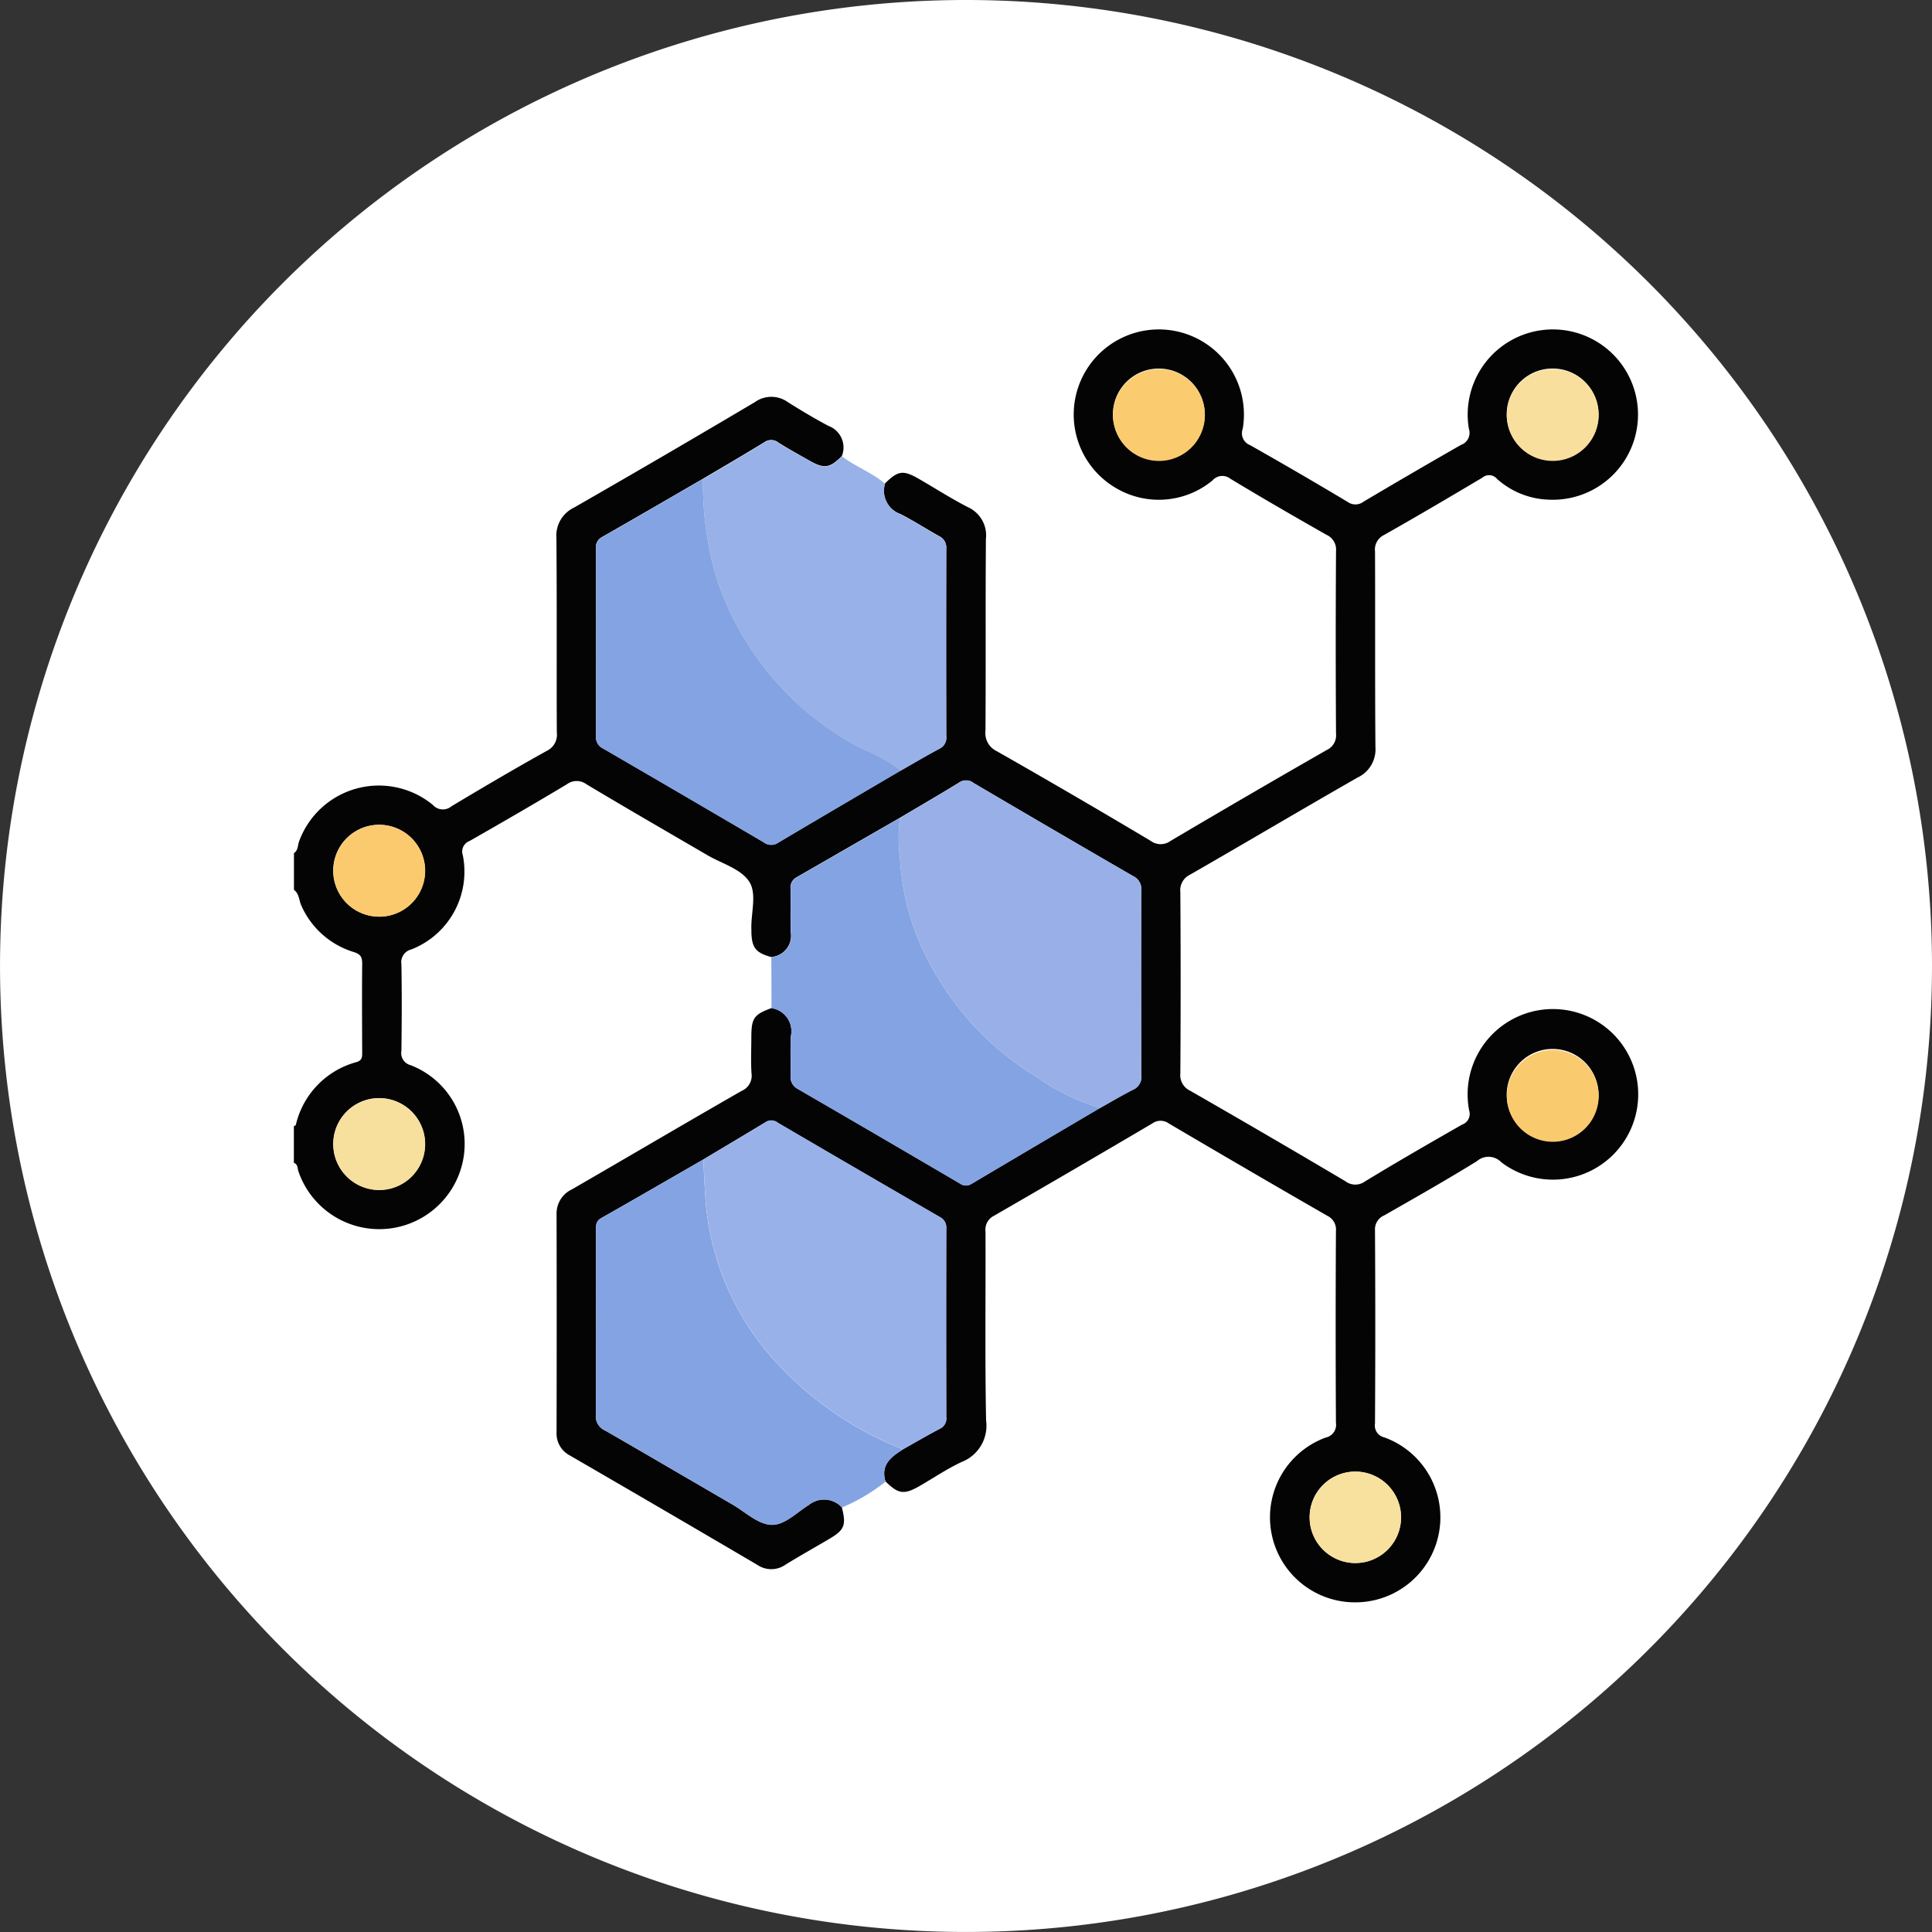 <svg xmlns="http://www.w3.org/2000/svg" width="71.869" height="71.87" viewBox="0 0 71.869 71.87">
  <rect x="0" y="0" width="71.869" height="71.87" fill="#333333" stroke="none"/>
  <g id="Grupo_261809" data-name="Grupo 261809" transform="translate(5144.962 6360.694)">
    <path id="Trazado_277700" data-name="Trazado 277700" d="M715.907,825.241a35.934,35.934,0,1,1-35.935-35.935,35.935,35.935,0,0,1,35.935,35.935" transform="translate(-5789 -7150)" fill="#fff"/>
    <path id="Trazado_277763" data-name="Trazado 277763" d="M672.731,824.909c-.59-.164-.732-.348-.742-.963,0-.017,0-.033,0-.049-.028-.615.225-1.346-.092-1.812s-1.014-.657-1.546-.968c-1.5-.875-3-1.741-4.491-2.633a.614.614,0,0,0-.74,0c-1.2.718-2.4,1.415-3.614,2.106a.421.421,0,0,0-.251.534,3.109,3.109,0,0,1-1.914,3.5.487.487,0,0,0-.371.555c.019,1.072.014,2.146,0,3.219a.461.461,0,0,0,.338.53,3.141,3.141,0,0,1,1.989,3.336,3.178,3.178,0,0,1-6.156.622c-.041-.11-.014-.27-.171-.323V831.2c.025-.017.067-.029.074-.052a3.159,3.159,0,0,1,2.252-2.332c.212-.062.216-.187.215-.359-.005-1.1-.01-2.207,0-3.31,0-.252-.069-.349-.321-.428A3.126,3.126,0,0,1,655.251,823c-.094-.2-.078-.446-.278-.592v-1.367c.158-.1.135-.282.188-.426a3.158,3.158,0,0,1,4.976-1.369.5.5,0,0,0,.7.05c1.168-.7,2.345-1.393,3.536-2.056a.664.664,0,0,0,.378-.689c-.011-2.409.006-4.818-.015-7.227a1.156,1.156,0,0,1,.654-1.135q3.379-1.938,6.732-3.926a1.05,1.05,0,0,1,1.22,0c.494.312,1,.613,1.513.886a.855.855,0,0,1,.5,1.12c-.455.458-.659.486-1.229.159-.379-.216-.762-.425-1.13-.659a.431.431,0,0,0-.524-.013c-.757.463-1.524.909-2.287,1.361-1.25.724-2.5,1.452-3.753,2.166a.424.424,0,0,0-.224.434q.006,3.488,0,6.974a.458.458,0,0,0,.266.457q2.989,1.734,5.97,3.486a.456.456,0,0,0,.533.02c1.519-.9,3.047-1.8,4.571-2.691.479-.273.952-.556,1.439-.812a.454.454,0,0,0,.25-.473q-.008-3.481,0-6.964a.465.465,0,0,0-.265-.466c-.482-.267-.945-.57-1.435-.82a.919.919,0,0,1-.577-1.139c.49-.483.676-.507,1.277-.159s1.194.728,1.814,1.046a1.149,1.149,0,0,1,.662,1.18c-.019,2.376,0,4.752-.016,7.127a.745.745,0,0,0,.423.768q2.879,1.638,5.722,3.334a.623.623,0,0,0,.744,0q2.892-1.71,5.808-3.381a.6.6,0,0,0,.343-.611q-.021-3.393,0-6.786a.6.6,0,0,0-.356-.607c-1.2-.682-2.394-1.372-3.575-2.086a.484.484,0,0,0-.666.066,3.134,3.134,0,0,1-3.557.3,3.166,3.166,0,1,1,4.684-2.225.475.475,0,0,0,.275.611q1.823,1.031,3.62,2.106a.5.5,0,0,0,.605-.008q1.8-1.068,3.619-2.108a.473.473,0,0,0,.293-.6,3.168,3.168,0,1,1,3,2.638,3.03,3.03,0,0,1-1.952-.772.382.382,0,0,0-.542-.05c-1.213.722-2.43,1.439-3.659,2.134a.6.6,0,0,0-.338.616c.011,2.425-.005,4.85.015,7.274a1.157,1.157,0,0,1-.66,1.132c-2.086,1.192-4.152,2.418-6.235,3.615a.638.638,0,0,0-.362.652q.021,3.369,0,6.737a.637.637,0,0,0,.366.649q2.893,1.66,5.764,3.36a.613.613,0,0,0,.738.014c1.192-.726,2.4-1.422,3.614-2.115a.42.42,0,0,0,.261-.528,3.173,3.173,0,1,1,1.2,1.932.658.658,0,0,0-.913-.042c-1.134.7-2.29,1.356-3.446,2.016a.562.562,0,0,0-.343.563q.021,3.588,0,7.176a.452.452,0,0,0,.351.52,3.163,3.163,0,0,1-1.051,6.135,3.162,3.162,0,0,1-1.134-6.13.483.483,0,0,0,.381-.551q-.02-3.564,0-7.128a.569.569,0,0,0-.325-.573q-2.953-1.7-5.891-3.432a.525.525,0,0,0-.616,0q-2.937,1.731-5.89,3.435a.573.573,0,0,0-.314.584c.009,2.344-.023,4.688.022,7.03a1.445,1.445,0,0,1-.9,1.539c-.543.252-1.044.593-1.564.893-.587.338-.8.309-1.28-.168-.188-.626.214-.926.663-1.2.451-.253.9-.515,1.356-.756a.417.417,0,0,0,.239-.43q-.008-3.51,0-7.021a.433.433,0,0,0-.245-.428q-3.012-1.745-6.015-3.5a.383.383,0,0,0-.446-.034c-.775.471-1.556.932-2.335,1.4-1.264.728-2.526,1.46-3.795,2.179-.2.114-.189.274-.189.452,0,2.29.006,4.581-.007,6.871a.57.57,0,0,0,.334.569c1.589.914,3.17,1.842,4.754,2.763.463.269.913.706,1.4.75.513.046.972-.452,1.437-.738a.9.9,0,0,1,1.228.092c.168.669.1.842-.5,1.191-.531.312-1.069.614-1.594.937a.918.918,0,0,1-1.044.014q-3.48-2.046-6.975-4.07a.924.924,0,0,1-.5-.873q.009-4.049,0-8.1a.99.99,0,0,1,.575-.931c2.106-1.218,4.2-2.453,6.312-3.663a.611.611,0,0,0,.365-.649c-.029-.438-.008-.878-.007-1.317,0-.74.086-.866.747-1.113a.867.867,0,0,1,.725,1.036c-.03.486,0,.975-.011,1.463a.5.5,0,0,0,.273.511q3.015,1.745,6.019,3.511a.381.381,0,0,0,.443.012q2.385-1.419,4.778-2.822c.41-.229.813-.47,1.231-.681a.517.517,0,0,0,.3-.542q-.014-3.435,0-6.87a.535.535,0,0,0-.315-.534q-2.969-1.718-5.924-3.458a.448.448,0,0,0-.53-.021c-.731.451-1.474.881-2.212,1.318q-1.919,1.105-3.839,2.209a.431.431,0,0,0-.226.439c.01.536-.01,1.073.007,1.609a.791.791,0,0,1-.728.918m-12.876,6.954a1.708,1.708,0,1,0-3.416.008,1.708,1.708,0,0,0,3.416-.008m0-10.182a1.708,1.708,0,1,0-3.416.037,1.708,1.708,0,0,0,3.416-.037m43.653,8.333a1.708,1.708,0,0,0-3.416.05,1.708,1.708,0,1,0,3.416-.05m-14.649-25.277a1.708,1.708,0,1,0-1.71,1.7,1.7,1.7,0,0,0,1.71-1.7m14.649.022a1.708,1.708,0,1,0-1.732,1.676,1.7,1.7,0,0,0,1.732-1.676m-9.034,39.293a1.7,1.7,0,0,0-.03,3.4,1.7,1.7,0,1,0,.03-3.4" transform="translate(-5789 -7150)" fill="#040404"/>
    <path id="Trazado_277764" data-name="Trazado 277764" d="M676.963,807.3a.919.919,0,0,0,.577,1.139c.49.251.952.554,1.434.821a.464.464,0,0,1,.266.465q-.011,3.483,0,6.965a.453.453,0,0,1-.251.472c-.486.257-.96.54-1.438.812a5.818,5.818,0,0,0-1.426-.8,10.983,10.983,0,0,1-5.446-6.412,12.384,12.384,0,0,1-.49-3.632c.764-.453,1.531-.9,2.288-1.361a.429.429,0,0,1,.524.013c.367.233.751.442,1.129.659.571.326.774.3,1.23-.16.5.388,1.118.6,1.6,1.02" transform="translate(-5789 -7150)" fill="#98b1e8"/>
    <path id="Trazado_277765" data-name="Trazado 277765" d="M672.731,824.909a.791.791,0,0,0,.728-.918c-.017-.535,0-1.072-.007-1.608a.433.433,0,0,1,.226-.44q1.923-1.1,3.839-2.208a5.684,5.684,0,0,0,0,1.486,9.218,9.218,0,0,0,1,3.72,10.93,10.93,0,0,0,4.1,4.438,8.386,8.386,0,0,0,2.346,1.143q-2.39,1.41-4.778,2.822a.38.38,0,0,1-.443-.012q-3.006-1.761-6.019-3.51a.5.5,0,0,1-.272-.512c.014-.487-.02-.977.01-1.463a.868.868,0,0,0-.725-1.036q0-.951-.005-1.9" transform="translate(-5789 -7150)" fill="#84a3e2"/>
    <path id="Trazado_277766" data-name="Trazado 277766" d="M675.357,845.381a.9.9,0,0,0-1.228-.092c-.465.286-.924.784-1.437.738-.485-.044-.935-.481-1.4-.75-1.585-.921-3.165-1.849-4.754-2.763a.568.568,0,0,1-.334-.569c.013-2.29.007-4.581.007-6.871,0-.178-.013-.338.188-.452,1.269-.719,2.531-1.451,3.8-2.179.032.533.049,1.065.092,1.6a10.033,10.033,0,0,0,2.75,6.081,12.686,12.686,0,0,0,4.6,3.1c-.448.274-.85.574-.663,1.2a7.007,7.007,0,0,1-1.623.961" transform="translate(-5789 -7150)" fill="#84a3e2"/>
    <path id="Trazado_277767" data-name="Trazado 277767" d="M684.963,830.522a8.4,8.4,0,0,1-2.346-1.143,10.923,10.923,0,0,1-4.1-4.438,9.191,9.191,0,0,1-1-3.72,5.687,5.687,0,0,1,0-1.486c.739-.438,1.482-.868,2.213-1.319a.448.448,0,0,1,.53.021q2.957,1.737,5.924,3.458a.536.536,0,0,1,.314.534q-.015,3.435,0,6.87a.518.518,0,0,1-.3.542c-.418.211-.821.452-1.23.681" transform="translate(-5789 -7150)" fill="#98b0e7"/>
    <path id="Trazado_277768" data-name="Trazado 277768" d="M677.644,843.221a12.682,12.682,0,0,1-4.6-3.1,10.03,10.03,0,0,1-2.75-6.081c-.044-.533-.06-1.065-.092-1.6.779-.465,1.561-.925,2.336-1.4a.381.381,0,0,1,.445.034q3,1.758,6.015,3.5a.434.434,0,0,1,.246.427q-.009,3.512,0,7.022a.417.417,0,0,1-.238.43c-.459.24-.906.5-1.357.756" transform="translate(-5789 -7150)" fill="#98b1e8"/>
    <path id="Trazado_277769" data-name="Trazado 277769" d="M670.189,807.126a12.41,12.41,0,0,0,.489,3.632,10.985,10.985,0,0,0,5.447,6.412,5.844,5.844,0,0,1,1.425.8c-1.524.9-3.051,1.787-4.571,2.693a.458.458,0,0,1-.533-.021q-2.98-1.749-5.97-3.486a.459.459,0,0,1-.266-.457q.012-3.488,0-6.973a.423.423,0,0,1,.225-.435c1.255-.714,2.5-1.441,3.752-2.166" transform="translate(-5789 -7150)" fill="#84a3e2"/>
    <path id="Trazado_277770" data-name="Trazado 277770" d="M659.855,831.863a1.708,1.708,0,0,1-3.416.009,1.708,1.708,0,1,1,3.416-.009" transform="translate(-5789 -7150)" fill="#f7df9d"/>
    <path id="Trazado_277771" data-name="Trazado 277771" d="M659.855,821.681a1.708,1.708,0,0,1-3.416.037,1.708,1.708,0,1,1,3.416-.037" transform="translate(-5789 -7150)" fill="#fbca6f"/>
    <path id="Trazado_277772" data-name="Trazado 277772" d="M703.508,830.014a1.708,1.708,0,1,1-3.415.05,1.708,1.708,0,0,1,3.415-.05" transform="translate(-5789 -7150)" fill="#faca6f"/>
    <path id="Trazado_277773" data-name="Trazado 277773" d="M688.859,804.737a1.708,1.708,0,1,1-1.706-1.7,1.7,1.7,0,0,1,1.706,1.7" transform="translate(-5789 -7150)" fill="#fbcb6f"/>
    <path id="Trazado_277774" data-name="Trazado 277774" d="M703.507,804.759a1.708,1.708,0,1,1-1.684-1.723,1.7,1.7,0,0,1,1.684,1.723" transform="translate(-5789 -7150)" fill="#f8df9d"/>
    <path id="Trazado_277775" data-name="Trazado 277775" d="M694.474,844.052a1.7,1.7,0,1,1-.03,3.4,1.7,1.7,0,0,1,.03-3.4" transform="translate(-5789 -7150)" fill="#f8e09e"/>
  </g>
</svg>

